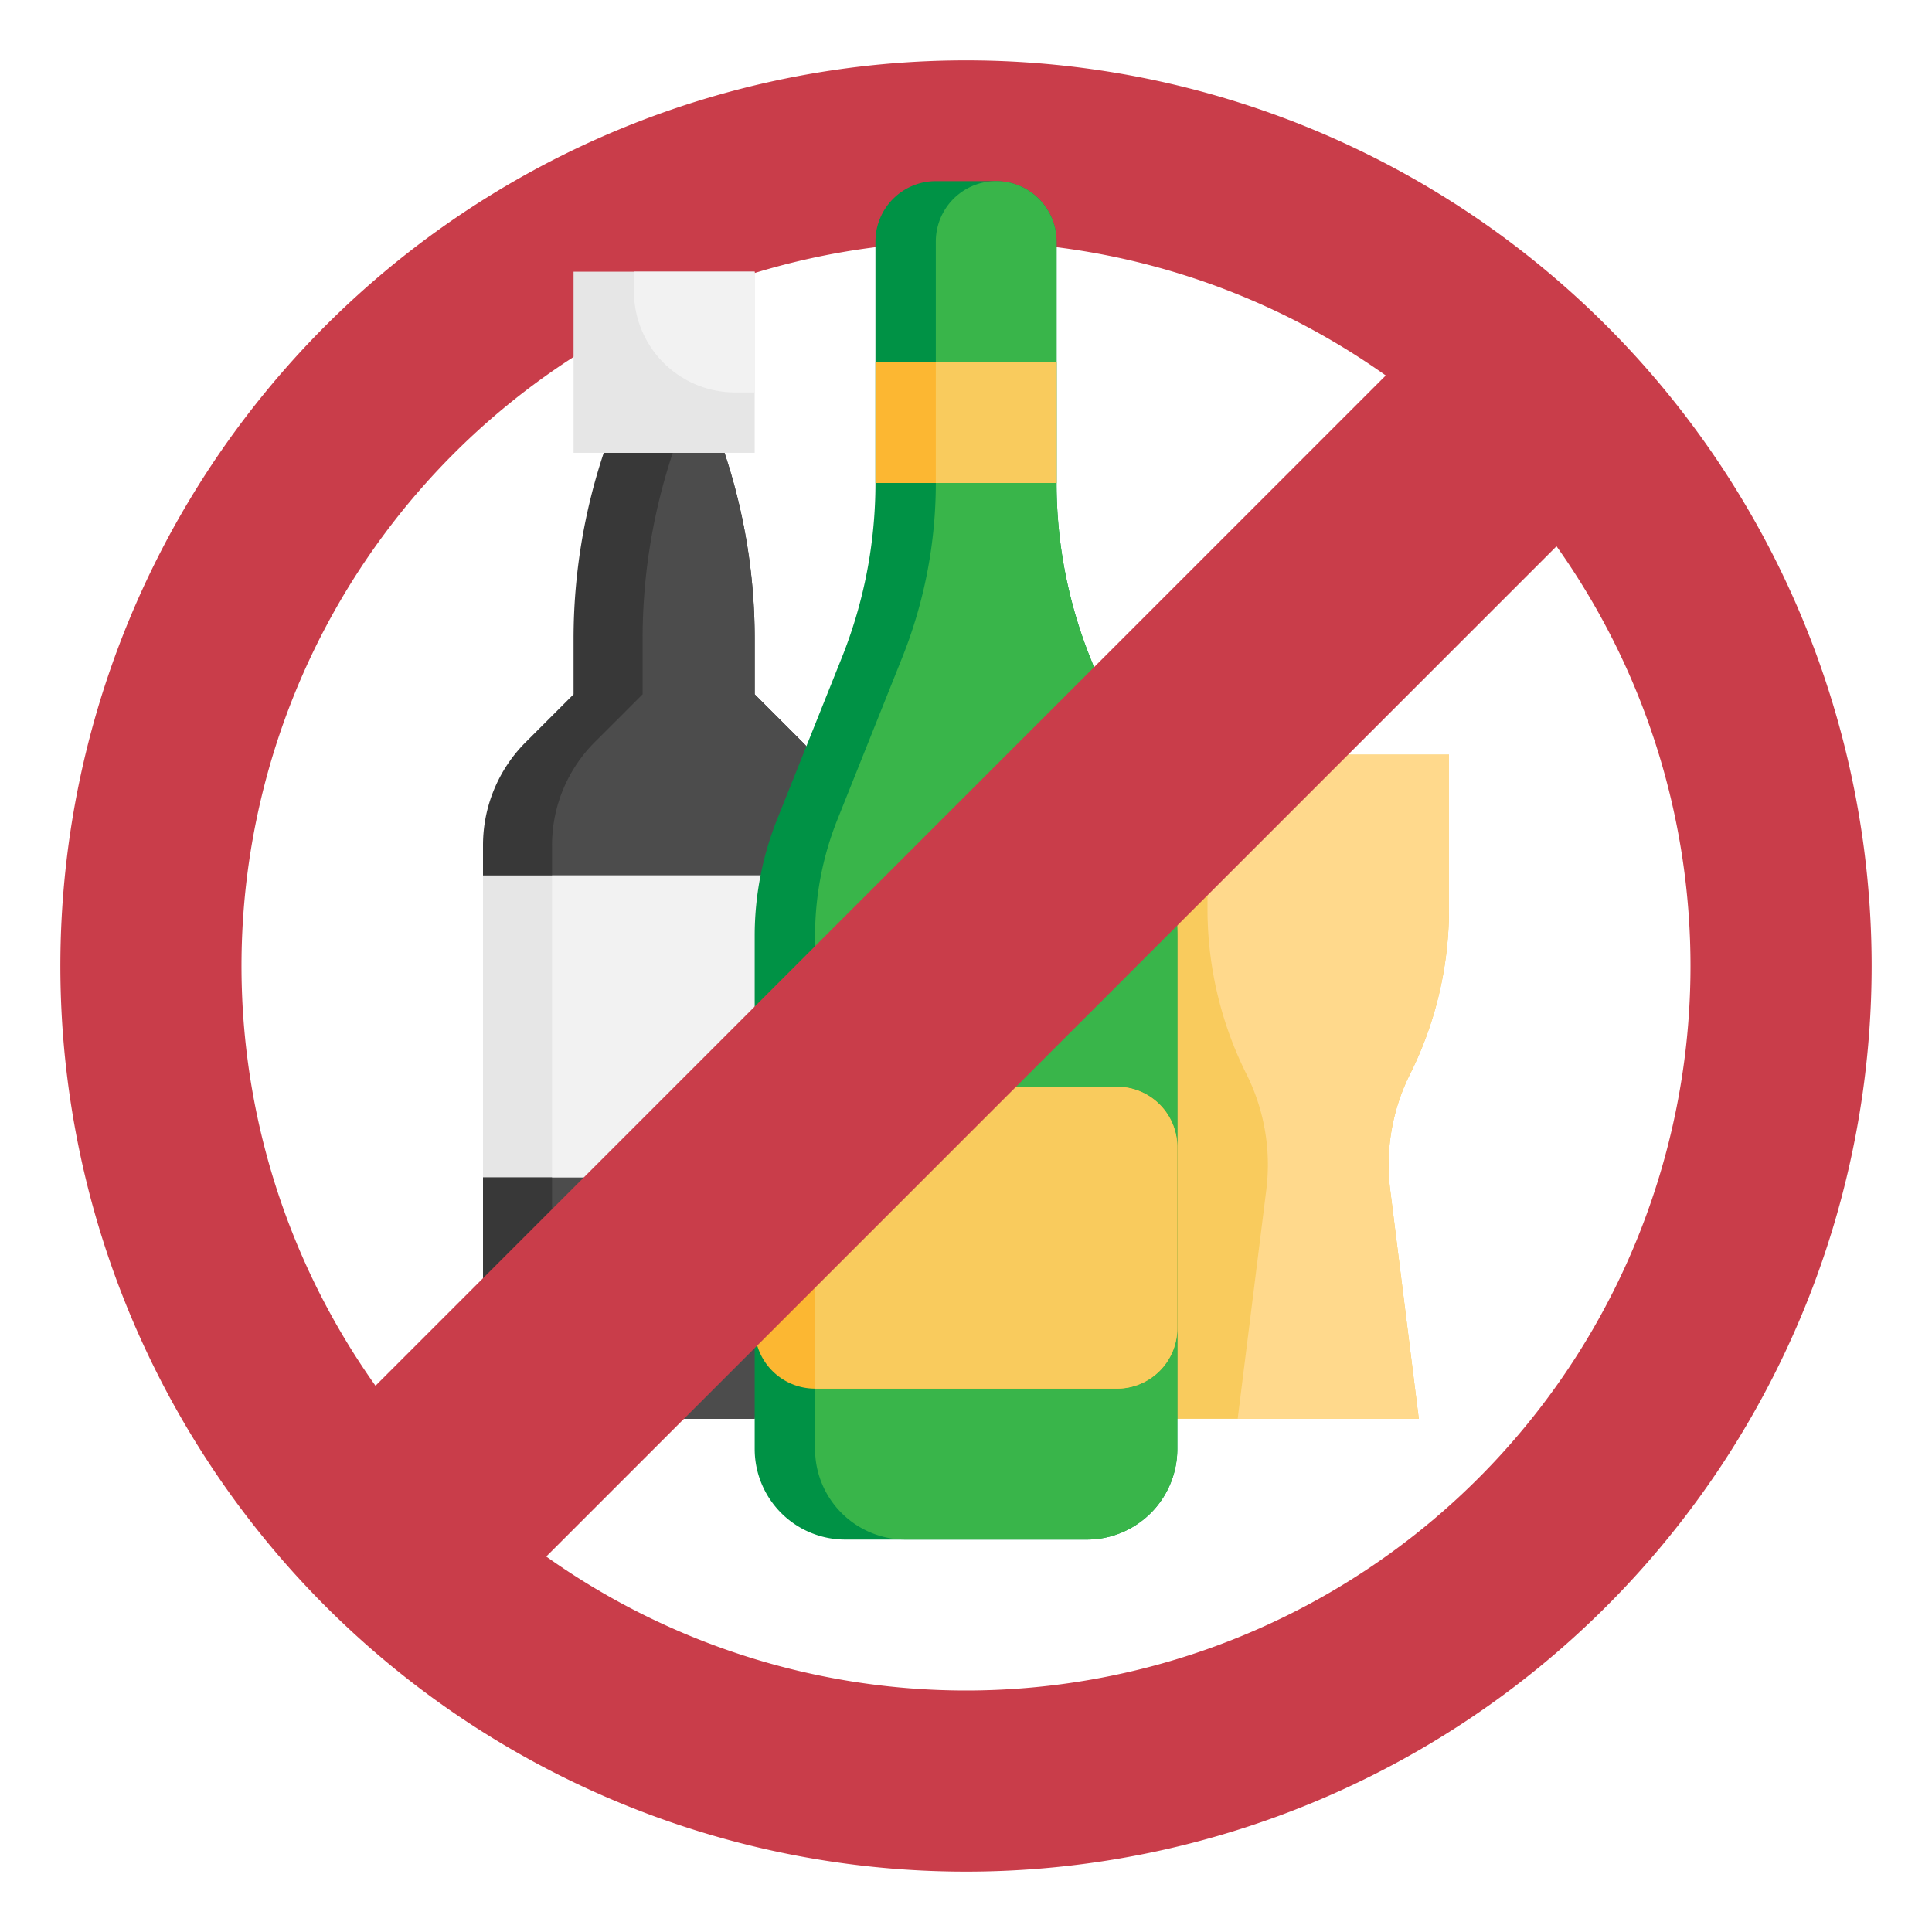 <?xml version="1.0" encoding="UTF-8"?>
<svg xmlns="http://www.w3.org/2000/svg" viewBox="0 0 64 64" width="512" height="512"><g id="Layer_30" data-name="Layer 30"><path d="M32,2A30,30,0,1,0,62,32,30,30,0,0,0,32,2Zm0,54A24,24,0,1,1,56,32,24,24,0,0,1,32,56Z" style="fill:#c93d4a"/><path d="M47,47l-.948-7.586A6.6,6.6,0,0,1,46,38.583h0a6.7,6.7,0,0,1,.708-3h0A12.233,12.233,0,0,0,48,30.11V25H36v5.11a12.233,12.233,0,0,0,1.292,5.474h0a6.7,6.7,0,0,1,.708,3h0a6.6,6.6,0,0,1-.052.831L37,47Z" style="fill:#f9cb5d"/><path d="M46,38.583a6.7,6.7,0,0,1,.708-3A12.233,12.233,0,0,0,48,30.11V25H40v5.11a12.233,12.233,0,0,0,1.292,5.474,6.7,6.7,0,0,1,.708,3,6.6,6.6,0,0,1-.052.831L41,47h6l-.948-7.586A6.6,6.6,0,0,1,46,38.583Z" style="fill:#ffd98c"/><path d="M25,47H19a3,3,0,0,1-3-3V28h0a4.828,4.828,0,0,1,1.414-3.414L19,23V21.162A19.5,19.5,0,0,1,20,15h4a19.5,19.5,0,0,1,1,6.162V23l1.586,1.586c.043.043.085.087.127.132Z" style="fill:#383838"/><path d="M26.586,24.586,25,23V21.162A19.5,19.5,0,0,0,24,15H22.287a19.5,19.5,0,0,0-1,6.162V23L19.7,24.586A4.828,4.828,0,0,0,18.287,28V44a3,3,0,0,0,3,3H25l1.713-22.282C26.671,24.673,26.629,24.629,26.586,24.586Z" style="fill:#4c4c4c"/><rect x="16" y="29" width="11" height="10" style="fill:#e6e6e6"/><polygon points="18.287 39 25.615 39 26.384 29 18.287 29 18.287 39" style="fill:#f2f2f2"/><path d="M35,8v8a15.575,15.575,0,0,0,1.114,5.785l2.143,5.358A10.381,10.381,0,0,1,39,31V48a3,3,0,0,1-3,3H28a3,3,0,0,1-3-3V31h0a10.381,10.381,0,0,1,.743-3.857l2.143-5.358A15.575,15.575,0,0,0,29,16h0V8a2,2,0,0,1,2-2h2A2,2,0,0,1,35,8Z" style="fill:#009245"/><path d="M39,48V31a10.381,10.381,0,0,0-.743-3.857l-2.143-5.358A15.575,15.575,0,0,1,35,16V8a2,2,0,0,0-4,0v8a15.575,15.575,0,0,1-1.114,5.785l-2.143,5.358A10.381,10.381,0,0,0,27,31V48a3,3,0,0,0,3,3h6A3,3,0,0,0,39,48Z" style="fill:#39b54a"/><path d="M39,38h0a2,2,0,0,0-2-2H27a2,2,0,0,0-2,2h0v6h0a2,2,0,0,0,2,2H37a2,2,0,0,0,2-2h0Z" style="fill:#fcb732"/><path d="M37,36H27V46H37a2,2,0,0,0,2-2V38A2,2,0,0,0,37,36Z" style="fill:#f9cb5d"/><rect x="29" y="12" width="6" height="4" style="fill:#fcb732"/><rect x="19" y="9" width="6" height="6" style="fill:#e6e6e6"/><path d="M21,9.649A3.351,3.351,0,0,0,24.351,13H25V9H21Z" style="fill:#f2f2f2"/><rect x="31" y="12" width="4" height="4" style="fill:#f9cb5d"/><path d="M18.094,51.563,51.563,18.094,52,12l-6.094.438L12.437,45.906,12,52Z" style="fill:#c93d4a"/></g></svg>
